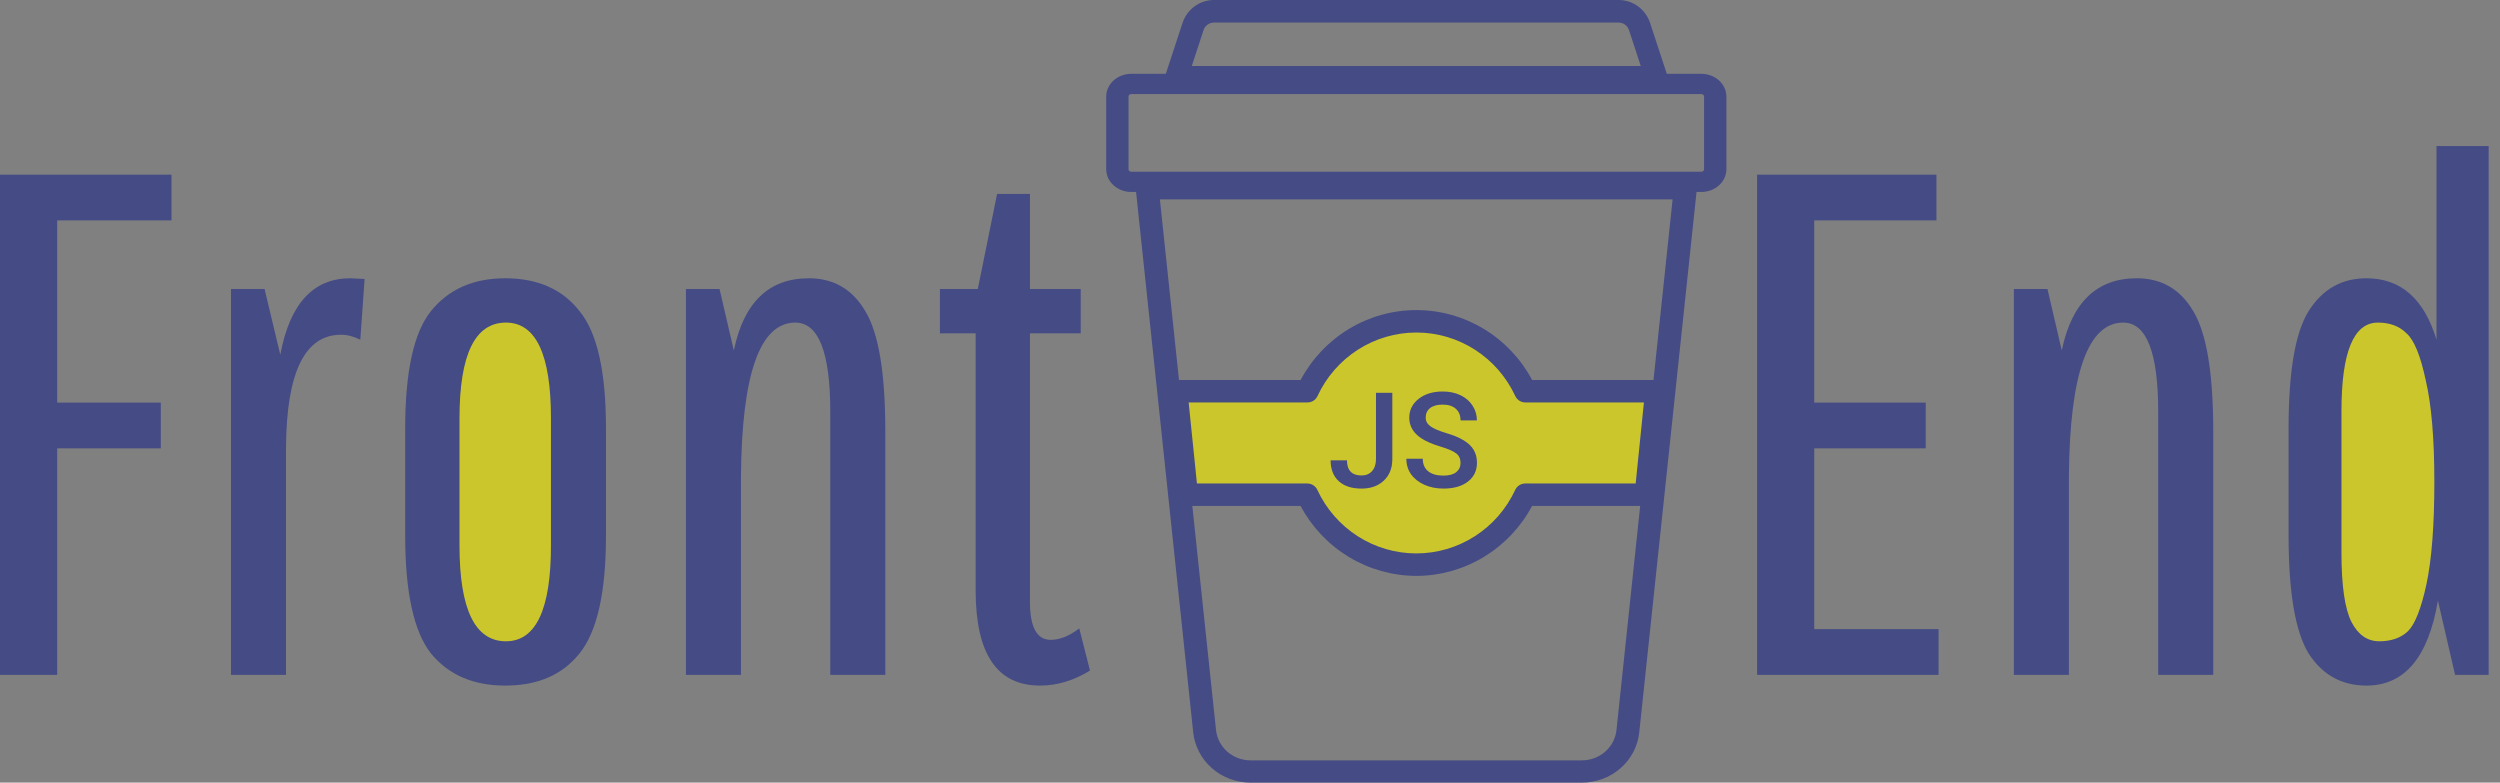 <svg width="115" height="36" viewBox="0 0 115 36" fill="none" xmlns="http://www.w3.org/2000/svg">
<rect x="0" y="0" width="115" height="36" fill="#808080" stroke="none"/>
<path d="M19.842 19.174V26.478L21.668 29.217L24.407 30.13L25.32 28.304L26.234 22.826V19.174L25.32 16.435L24.407 14.609H22.581L20.755 15.522L19.842 17.348V19.174Z" fill="#CCC62D" stroke="#CCC62D"/>
<path d="M107 19.412V26.471L108.429 29.118L110.571 30L111.286 28.235L112 22.941V19.412L111.286 16.765L110.571 15H109.143L107.714 15.882L107 17.647V19.412Z" fill="#CCC62D" stroke="#CCC62D"/>
<path d="M2.63 20.624V31.044H0V8.035H7.889V10.138H2.63V18.52H7.396V20.624H2.63Z" fill="#444B85"/>
<path d="M16.114 12.801L16.771 12.834L16.574 15.628C16.267 15.474 15.972 15.398 15.687 15.398C14.021 15.398 13.178 17.129 13.156 20.591V31.044H10.625V13.294H12.17L12.893 16.318C13.331 13.973 14.405 12.801 16.114 12.801Z" fill="#444B85"/>
<path d="M27.875 19.703V24.634C27.875 27.242 27.47 29.049 26.659 30.057C25.87 31.044 24.731 31.537 23.241 31.537C21.772 31.537 20.633 31.044 19.822 30.057C19.033 29.049 18.639 27.242 18.639 24.634V19.703C18.639 17.096 19.033 15.299 19.822 14.313C20.633 13.305 21.772 12.801 23.241 12.801C24.731 12.801 25.87 13.305 26.659 14.313C27.47 15.299 27.875 17.096 27.875 19.703ZM25.344 25.094V19.243C25.344 16.307 24.654 14.839 23.273 14.839C21.849 14.839 21.137 16.307 21.137 19.243V25.094C21.137 28.03 21.849 29.499 23.273 29.499C24.654 29.499 25.344 28.03 25.344 25.094Z" fill="#444B85"/>
<path d="M34.084 31.044H31.553V13.294H33.098L33.756 16.121C34.216 13.908 35.366 12.801 37.207 12.801C38.346 12.801 39.212 13.305 39.804 14.313C40.417 15.321 40.724 17.162 40.724 19.835V31.044H38.193V18.948C38.193 16.208 37.656 14.839 36.583 14.839C34.961 14.839 34.128 17.183 34.084 21.873V31.044Z" fill="#444B85"/>
<path d="M43.237 15.332V13.294H44.979L45.866 8.922H47.378V13.294H49.712V15.332H47.378V27.691C47.378 28.852 47.696 29.433 48.331 29.433C48.748 29.433 49.186 29.258 49.646 28.907L50.139 30.846C49.394 31.306 48.627 31.537 47.838 31.537C45.866 31.537 44.88 30.079 44.88 27.165V15.332H43.237Z" fill="#444B85"/>
<path d="M83.455 20.624V28.94H89.175V31.044H80.826V8.035H89.076V10.138H83.455V18.52H88.583V20.624H83.455Z" fill="#444B85"/>
<path d="M95.169 31.044H92.638V13.294H94.183L94.841 16.121C95.301 13.908 96.451 12.801 98.292 12.801C99.431 12.801 100.297 13.305 100.889 14.313C101.502 15.321 101.809 17.162 101.809 19.835V31.044H99.278V18.948C99.278 16.208 98.741 14.839 97.667 14.839C96.046 14.839 95.213 17.183 95.169 21.873V31.044Z" fill="#444B85"/>
<path d="M108.857 31.537C107.718 31.537 106.83 31.044 106.195 30.057C105.581 29.049 105.275 27.242 105.275 24.634V19.703C105.275 17.096 105.581 15.299 106.195 14.313C106.83 13.305 107.718 12.801 108.857 12.801C110.435 12.801 111.509 13.743 112.079 15.628V6.72H114.478V31.044H112.933L112.144 27.625C111.706 30.233 110.61 31.537 108.857 31.537ZM111.618 26.869C111.859 25.73 111.98 24.163 111.98 22.169C111.98 20.175 111.848 18.619 111.586 17.501C111.344 16.362 111.049 15.639 110.698 15.332C110.369 15.003 109.931 14.839 109.383 14.839C108.266 14.839 107.707 16.197 107.707 18.915V25.423C107.707 26.935 107.86 27.998 108.167 28.611C108.474 29.203 108.901 29.499 109.449 29.499C109.997 29.499 110.435 29.345 110.764 29.038C111.092 28.71 111.377 27.987 111.618 26.869Z" fill="#444B85"/>
<path d="M58.979 18.199H53.837L54.865 22.626H60.008L60.522 23.118L62.065 24.593L64.121 25.577H66.178L68.235 25.085L69.778 24.102L70.806 22.626H75.949L76.463 18.199H71.321H70.292L69.778 17.215L68.749 16.232L67.207 15.248L65.15 14.756L63.093 15.248L61.55 16.232L60.008 18.199H58.979Z" fill="#FFF738"/>
<path d="M58.979 18.199H53.837L54.865 22.626H60.008L60.522 23.118L62.065 24.593L64.121 25.577H66.178L68.235 25.085L69.778 24.102L70.806 22.626H75.949L76.463 18.199H71.321H70.292L69.778 17.215L68.749 16.232L67.207 15.248L65.15 14.756L63.093 15.248L61.55 16.232L60.008 18.199H58.979Z" fill="black" fill-opacity="0.2"/>
<path d="M63.295 18.069H64.047V21.117C64.047 21.533 63.917 21.863 63.656 22.108C63.398 22.352 63.055 22.475 62.63 22.475C62.176 22.475 61.826 22.36 61.579 22.131C61.332 21.903 61.209 21.584 61.209 21.176H61.961C61.961 21.407 62.018 21.581 62.131 21.699C62.246 21.814 62.413 21.872 62.63 21.872C62.833 21.872 62.994 21.805 63.113 21.672C63.234 21.537 63.295 21.351 63.295 21.114V18.069Z" fill="#444B85"/>
<path d="M67.185 21.296C67.185 21.105 67.117 20.957 66.982 20.854C66.848 20.75 66.607 20.646 66.256 20.541C65.906 20.435 65.627 20.318 65.421 20.188C65.025 19.94 64.826 19.615 64.826 19.215C64.826 18.865 64.969 18.576 65.253 18.35C65.54 18.123 65.911 18.009 66.367 18.009C66.669 18.009 66.939 18.065 67.176 18.177C67.412 18.288 67.599 18.447 67.734 18.654C67.869 18.859 67.937 19.087 67.937 19.338H67.185C67.185 19.111 67.113 18.934 66.97 18.806C66.828 18.677 66.626 18.612 66.361 18.612C66.114 18.612 65.922 18.665 65.785 18.77C65.649 18.876 65.582 19.023 65.582 19.212C65.582 19.371 65.655 19.505 65.803 19.612C65.95 19.718 66.193 19.821 66.531 19.923C66.869 20.022 67.141 20.137 67.346 20.266C67.551 20.393 67.701 20.541 67.797 20.708C67.892 20.873 67.94 21.067 67.94 21.29C67.94 21.652 67.8 21.941 67.522 22.155C67.245 22.368 66.869 22.475 66.394 22.475C66.079 22.475 65.79 22.417 65.525 22.302C65.262 22.184 65.057 22.023 64.91 21.818C64.765 21.613 64.692 21.374 64.692 21.102H65.447C65.447 21.349 65.529 21.54 65.692 21.675C65.855 21.81 66.089 21.878 66.394 21.878C66.656 21.878 66.853 21.825 66.985 21.72C67.118 21.612 67.185 21.471 67.185 21.296Z" fill="#444B85"/>
<path d="M72.762 36H57.533C56.873 36.002 56.237 35.765 55.748 35.336C55.259 34.907 54.952 34.316 54.887 33.679L52.247 8.713C52.239 8.642 52.248 8.57 52.271 8.502C52.294 8.434 52.332 8.371 52.381 8.318C52.431 8.265 52.492 8.223 52.559 8.194C52.627 8.165 52.7 8.151 52.774 8.151H77.526C77.6 8.151 77.673 8.165 77.741 8.194C77.808 8.223 77.869 8.265 77.919 8.318C77.968 8.371 78.006 8.434 78.029 8.502C78.052 8.57 78.06 8.642 78.053 8.713L75.407 33.679C75.343 34.316 75.036 34.907 74.546 35.336C74.057 35.765 73.421 36.002 72.762 36ZM53.355 9.172L55.936 33.575C55.975 33.96 56.16 34.316 56.455 34.576C56.751 34.835 57.135 34.978 57.533 34.977H72.762C73.16 34.978 73.544 34.835 73.839 34.576C74.135 34.317 74.32 33.96 74.359 33.576L76.94 9.172H53.355Z" fill="#444B85"/>
<path d="M78.254 8.83H52.045C51.74 8.832 51.446 8.723 51.229 8.528C51.011 8.334 50.888 8.069 50.886 7.792V4.434C50.888 4.157 51.011 3.893 51.229 3.698C51.446 3.503 51.74 3.395 52.045 3.396H78.254C78.56 3.395 78.854 3.503 79.071 3.698C79.288 3.893 79.412 4.157 79.414 4.434V7.792C79.412 8.069 79.288 8.334 79.071 8.528C78.854 8.723 78.56 8.832 78.254 8.83ZM52.045 4.327C52.012 4.326 51.98 4.336 51.955 4.356C51.93 4.376 51.915 4.404 51.913 4.434V7.792C51.915 7.822 51.93 7.85 51.955 7.87C51.98 7.89 52.012 7.901 52.045 7.899H78.254C78.288 7.901 78.32 7.89 78.345 7.87C78.37 7.85 78.385 7.822 78.387 7.792V4.434C78.385 4.404 78.37 4.376 78.345 4.356C78.32 4.336 78.288 4.326 78.254 4.327H52.045Z" fill="#444B85"/>
<path d="M76.184 4.075H54.113C54.032 4.075 53.953 4.056 53.881 4.018C53.809 3.981 53.746 3.926 53.699 3.86C53.652 3.793 53.621 3.716 53.609 3.635C53.596 3.553 53.603 3.47 53.629 3.392L54.395 1.06C54.496 0.752 54.69 0.483 54.949 0.293C55.209 0.103 55.521 0 55.841 7.71428e-07H74.457C74.777 -0 75.09 0.102 75.349 0.292C75.609 0.483 75.804 0.751 75.905 1.06L76.671 3.392C76.697 3.471 76.704 3.554 76.691 3.635C76.679 3.717 76.648 3.794 76.6 3.861C76.552 3.928 76.49 3.982 76.418 4.019C76.345 4.057 76.265 4.076 76.184 4.075ZM54.821 3.037H75.475L74.935 1.388C74.902 1.286 74.838 1.197 74.752 1.135C74.666 1.072 74.563 1.038 74.457 1.038H55.841C55.735 1.038 55.631 1.072 55.545 1.135C55.459 1.198 55.395 1.287 55.362 1.389L54.821 3.037Z" fill="#444B85"/>
<path d="M65.151 26.491C64.059 26.488 62.988 26.188 62.05 25.622C61.113 25.055 60.344 24.244 59.825 23.273H54.598C54.471 23.273 54.349 23.225 54.256 23.139C54.162 23.053 54.103 22.936 54.09 22.808L53.605 18.049C53.598 17.977 53.606 17.904 53.629 17.835C53.651 17.766 53.688 17.703 53.736 17.649C53.784 17.596 53.843 17.553 53.908 17.524C53.974 17.495 54.045 17.48 54.116 17.48H59.829C60.346 16.508 61.114 15.696 62.052 15.13C62.989 14.563 64.061 14.264 65.153 14.264C66.245 14.264 67.317 14.563 68.255 15.13C69.192 15.696 69.96 16.508 70.477 17.48H76.186C76.258 17.48 76.328 17.496 76.394 17.525C76.459 17.554 76.517 17.597 76.565 17.651C76.613 17.704 76.649 17.767 76.672 17.836C76.694 17.904 76.702 17.977 76.695 18.049L76.212 22.808C76.2 22.936 76.141 23.053 76.047 23.139C75.953 23.225 75.831 23.273 75.704 23.273H70.478C69.958 24.244 69.189 25.055 68.252 25.622C67.315 26.188 66.243 26.488 65.151 26.491ZM55.059 22.24H60.139C60.236 22.241 60.331 22.269 60.412 22.322C60.493 22.374 60.558 22.449 60.599 22.538C61.005 23.411 61.648 24.149 62.454 24.666C63.26 25.183 64.194 25.457 65.149 25.457C66.103 25.457 67.038 25.183 67.843 24.666C68.649 24.149 69.292 23.411 69.698 22.538C69.739 22.449 69.805 22.374 69.886 22.321C69.968 22.268 70.063 22.24 70.16 22.24H75.241L75.62 18.512H70.163C70.066 18.512 69.971 18.484 69.889 18.431C69.807 18.379 69.742 18.304 69.701 18.215C69.295 17.342 68.653 16.604 67.847 16.087C67.042 15.57 66.108 15.296 65.154 15.296C64.2 15.296 63.266 15.57 62.46 16.087C61.655 16.604 61.012 17.342 60.607 18.215C60.566 18.304 60.5 18.38 60.419 18.432C60.337 18.485 60.241 18.513 60.144 18.513H54.678L55.059 22.24Z" fill="#444B85"/>
</svg>
